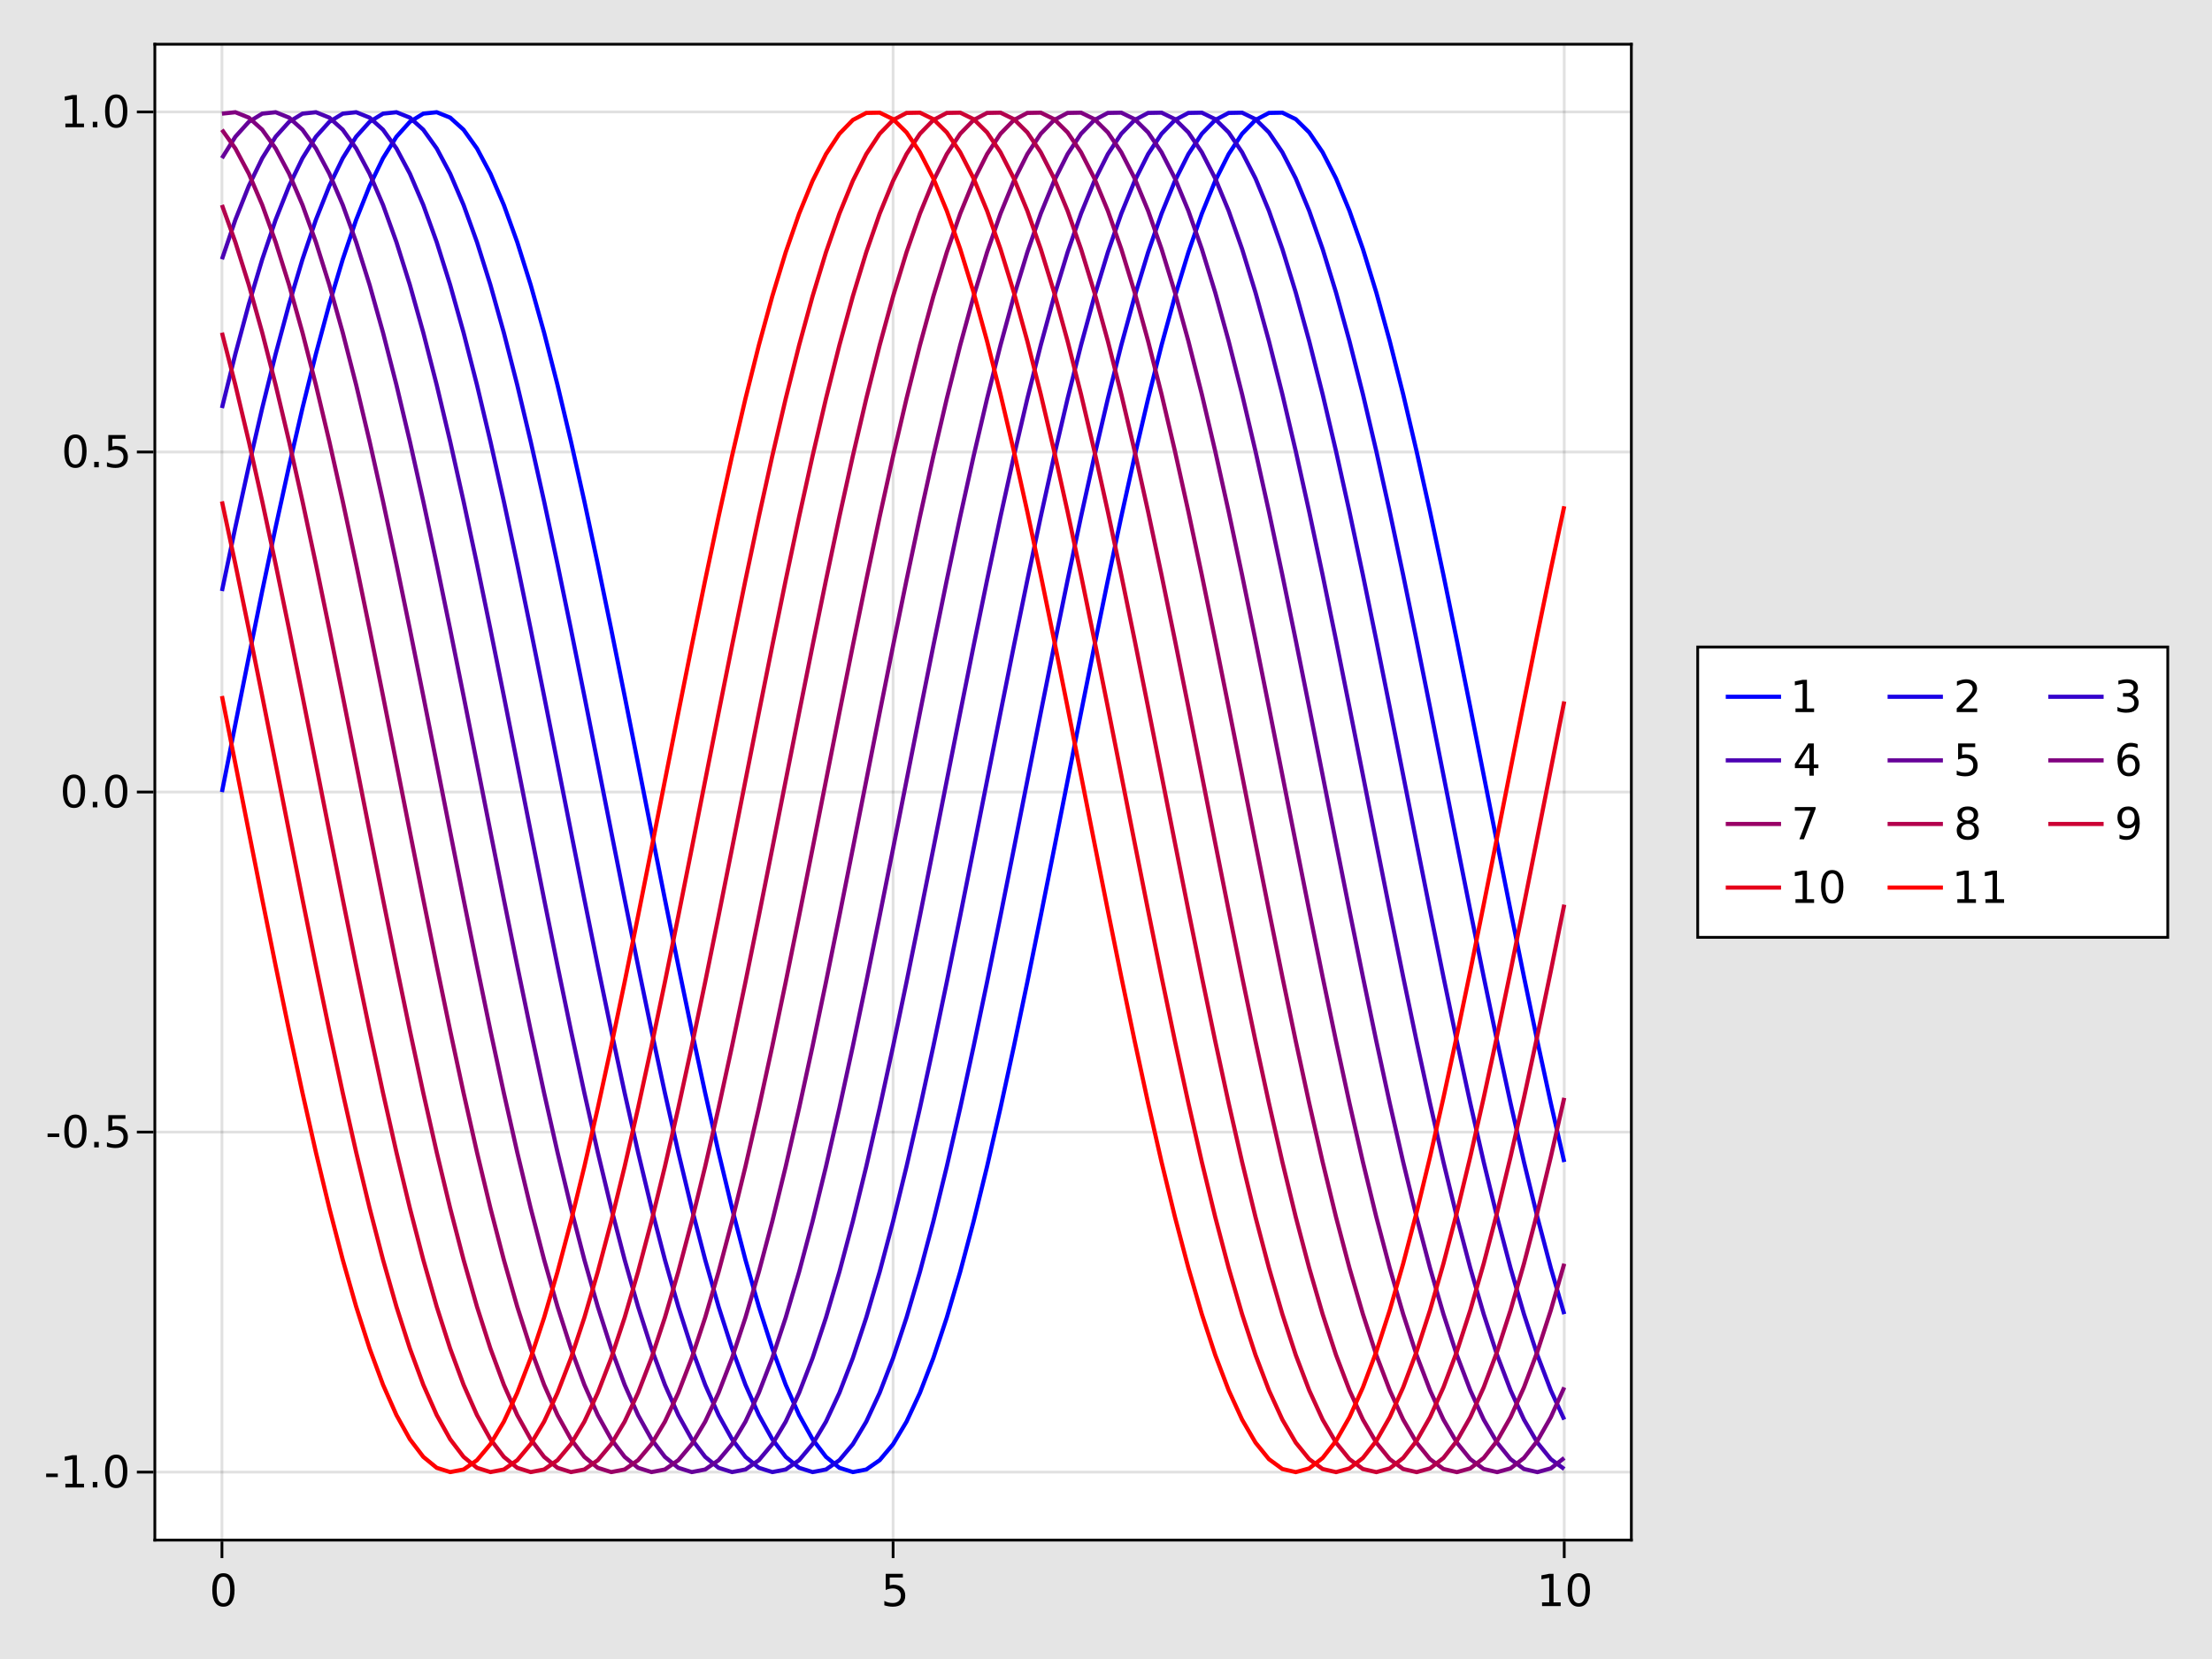 <?xml version="1.0" encoding="UTF-8"?>
<svg xmlns="http://www.w3.org/2000/svg" xmlns:xlink="http://www.w3.org/1999/xlink" width="600pt" height="450pt" viewBox="0 0 600 450" version="1.1">
<defs>
<g>
<symbol overflow="visible" id="glyph0-0-Tv+LG9d5">
<path style="stroke:none;" d="M 0.594 2.125 L 0.594 -8.469 L 6.594 -8.469 L 6.594 2.125 Z M 1.266 1.453 L 5.938 1.453 L 5.938 -7.781 L 1.266 -7.781 Z M 1.266 1.453 "/>
</symbol>
<symbol overflow="visible" id="glyph0-1-Tv+LG9d5">
<path style="stroke:none;" d="M 3.812 -7.969 C 3.207 -7.969 2.75 -7.664 2.438 -7.062 C 2.133 -6.469 1.984 -5.566 1.984 -4.359 C 1.984 -3.16 2.133 -2.258 2.438 -1.656 C 2.75 -1.062 3.207 -0.766 3.812 -0.766 C 4.426 -0.766 4.883 -1.062 5.188 -1.656 C 5.5 -2.258 5.656 -3.16 5.656 -4.359 C 5.656 -5.566 5.5 -6.469 5.188 -7.062 C 4.883 -7.664 4.426 -7.969 3.812 -7.969 Z M 3.812 -8.906 C 4.789 -8.906 5.539 -8.516 6.062 -7.734 C 6.582 -6.961 6.844 -5.836 6.844 -4.359 C 6.844 -2.891 6.582 -1.766 6.062 -0.984 C 5.539 -0.211 4.789 0.172 3.812 0.172 C 2.832 0.172 2.082 -0.211 1.562 -0.984 C 1.051 -1.766 0.797 -2.891 0.797 -4.359 C 0.797 -5.836 1.051 -6.961 1.562 -7.734 C 2.082 -8.516 2.832 -8.906 3.812 -8.906 Z M 3.812 -8.906 "/>
</symbol>
<symbol overflow="visible" id="glyph0-2-Tv+LG9d5">
<path style="stroke:none;" d="M 1.484 -1 L 3.422 -1 L 3.422 -7.672 L 1.312 -7.25 L 1.312 -8.328 L 3.406 -8.75 L 4.594 -8.75 L 4.594 -1 L 6.531 -1 L 6.531 0 L 1.484 0 Z M 1.484 -1 "/>
</symbol>
<symbol overflow="visible" id="glyph0-3-Tv+LG9d5">
<path style="stroke:none;" d="M 1.281 -1.484 L 2.516 -1.484 L 2.516 0 L 1.281 0 Z M 1.281 -1.484 "/>
</symbol>
<symbol overflow="visible" id="glyph1-0-Tv+LG9d5">
<path style="stroke:none;" d="M 0.594 2.125 L 0.594 -8.469 L 6.594 -8.469 L 6.594 2.125 Z M 1.266 1.453 L 5.938 1.453 L 5.938 -7.781 L 1.266 -7.781 Z M 1.266 1.453 "/>
</symbol>
<symbol overflow="visible" id="glyph1-1-Tv+LG9d5">
<path style="stroke:none;" d="M 1.297 -8.75 L 5.938 -8.75 L 5.938 -7.75 L 2.375 -7.75 L 2.375 -5.609 C 2.551 -5.672 2.723 -5.711 2.891 -5.734 C 3.066 -5.766 3.238 -5.781 3.406 -5.781 C 4.383 -5.781 5.16 -5.508 5.734 -4.969 C 6.305 -4.438 6.594 -3.719 6.594 -2.812 C 6.594 -1.863 6.297 -1.129 5.703 -0.609 C 5.117 -0.086 4.297 0.172 3.234 0.172 C 2.859 0.172 2.477 0.141 2.094 0.078 C 1.719 0.016 1.328 -0.078 0.922 -0.203 L 0.922 -1.391 C 1.273 -1.203 1.641 -1.062 2.016 -0.969 C 2.391 -0.875 2.785 -0.828 3.203 -0.828 C 3.879 -0.828 4.414 -1.004 4.812 -1.359 C 5.207 -1.711 5.406 -2.195 5.406 -2.812 C 5.406 -3.414 5.207 -3.895 4.812 -4.25 C 4.414 -4.602 3.879 -4.781 3.203 -4.781 C 2.891 -4.781 2.57 -4.742 2.25 -4.672 C 1.938 -4.609 1.617 -4.504 1.297 -4.359 Z M 1.297 -8.75 "/>
</symbol>
<symbol overflow="visible" id="glyph2-0-Tv+LG9d5">
<path style="stroke:none;" d="M 0.594 2.125 L 0.594 -8.469 L 6.594 -8.469 L 6.594 2.125 Z M 1.266 1.453 L 5.938 1.453 L 5.938 -7.781 L 1.266 -7.781 Z M 1.266 1.453 "/>
</symbol>
<symbol overflow="visible" id="glyph2-1-Tv+LG9d5">
<path style="stroke:none;" d="M 1.484 -1 L 3.422 -1 L 3.422 -7.672 L 1.312 -7.25 L 1.312 -8.328 L 3.406 -8.75 L 4.594 -8.75 L 4.594 -1 L 6.531 -1 L 6.531 0 L 1.484 0 Z M 1.484 -1 "/>
</symbol>
<symbol overflow="visible" id="glyph2-2-Tv+LG9d5">
<path style="stroke:none;" d="M 3.812 -7.969 C 3.207 -7.969 2.75 -7.664 2.438 -7.062 C 2.133 -6.469 1.984 -5.566 1.984 -4.359 C 1.984 -3.16 2.133 -2.258 2.438 -1.656 C 2.75 -1.062 3.207 -0.766 3.812 -0.766 C 4.426 -0.766 4.883 -1.062 5.188 -1.656 C 5.5 -2.258 5.656 -3.16 5.656 -4.359 C 5.656 -5.566 5.5 -6.469 5.188 -7.062 C 4.883 -7.664 4.426 -7.969 3.812 -7.969 Z M 3.812 -8.906 C 4.789 -8.906 5.539 -8.516 6.062 -7.734 C 6.582 -6.961 6.844 -5.836 6.844 -4.359 C 6.844 -2.891 6.582 -1.766 6.062 -0.984 C 5.539 -0.211 4.789 0.172 3.812 0.172 C 2.832 0.172 2.082 -0.211 1.562 -0.984 C 1.051 -1.766 0.797 -2.891 0.797 -4.359 C 0.797 -5.836 1.051 -6.961 1.562 -7.734 C 2.082 -8.516 2.832 -8.906 3.812 -8.906 Z M 3.812 -8.906 "/>
</symbol>
<symbol overflow="visible" id="glyph2-3-Tv+LG9d5">
<path style="stroke:none;" d="M 4.531 -7.719 L 1.547 -3.047 L 4.531 -3.047 Z M 4.219 -8.75 L 5.719 -8.75 L 5.719 -3.047 L 6.969 -3.047 L 6.969 -2.062 L 5.719 -2.062 L 5.719 0 L 4.531 0 L 4.531 -2.062 L 0.594 -2.062 L 0.594 -3.203 Z M 4.219 -8.75 "/>
</symbol>
<symbol overflow="visible" id="glyph2-4-Tv+LG9d5">
<path style="stroke:none;" d="M 1.297 -8.75 L 5.938 -8.75 L 5.938 -7.75 L 2.375 -7.75 L 2.375 -5.609 C 2.551 -5.672 2.723 -5.711 2.891 -5.734 C 3.066 -5.766 3.238 -5.781 3.406 -5.781 C 4.383 -5.781 5.16 -5.508 5.734 -4.969 C 6.305 -4.438 6.594 -3.719 6.594 -2.812 C 6.594 -1.863 6.297 -1.129 5.703 -0.609 C 5.117 -0.086 4.297 0.172 3.234 0.172 C 2.859 0.172 2.477 0.141 2.094 0.078 C 1.719 0.016 1.328 -0.078 0.922 -0.203 L 0.922 -1.391 C 1.273 -1.203 1.641 -1.062 2.016 -0.969 C 2.391 -0.875 2.785 -0.828 3.203 -0.828 C 3.879 -0.828 4.414 -1.004 4.812 -1.359 C 5.207 -1.711 5.406 -2.195 5.406 -2.812 C 5.406 -3.414 5.207 -3.895 4.812 -4.25 C 4.414 -4.602 3.879 -4.781 3.203 -4.781 C 2.891 -4.781 2.57 -4.742 2.25 -4.672 C 1.938 -4.609 1.617 -4.504 1.297 -4.359 Z M 1.297 -8.75 "/>
</symbol>
<symbol overflow="visible" id="glyph2-5-Tv+LG9d5">
<path style="stroke:none;" d="M 3.969 -4.844 C 3.438 -4.844 3.016 -4.66 2.703 -4.297 C 2.391 -3.93 2.234 -3.438 2.234 -2.812 C 2.234 -2.176 2.391 -1.676 2.703 -1.312 C 3.016 -0.945 3.438 -0.766 3.969 -0.766 C 4.5 -0.766 4.914 -0.945 5.219 -1.312 C 5.531 -1.676 5.688 -2.176 5.688 -2.812 C 5.688 -3.438 5.531 -3.93 5.219 -4.297 C 4.914 -4.66 4.5 -4.844 3.969 -4.844 Z M 6.312 -8.562 L 6.312 -7.484 C 6.008 -7.617 5.707 -7.723 5.406 -7.797 C 5.102 -7.867 4.805 -7.906 4.516 -7.906 C 3.734 -7.906 3.133 -7.641 2.719 -7.109 C 2.312 -6.586 2.078 -5.797 2.016 -4.734 C 2.242 -5.066 2.531 -5.32 2.875 -5.5 C 3.227 -5.688 3.613 -5.781 4.031 -5.781 C 4.906 -5.781 5.598 -5.516 6.109 -4.984 C 6.617 -4.453 6.875 -3.727 6.875 -2.812 C 6.875 -1.906 6.609 -1.18 6.078 -0.641 C 5.547 -0.098 4.844 0.172 3.969 0.172 C 2.945 0.172 2.172 -0.211 1.641 -0.984 C 1.109 -1.766 0.844 -2.891 0.844 -4.359 C 0.844 -5.742 1.172 -6.848 1.828 -7.672 C 2.484 -8.492 3.363 -8.906 4.469 -8.906 C 4.758 -8.906 5.055 -8.875 5.359 -8.812 C 5.66 -8.758 5.977 -8.676 6.312 -8.562 Z M 6.312 -8.562 "/>
</symbol>
<symbol overflow="visible" id="glyph2-6-Tv+LG9d5">
<path style="stroke:none;" d="M 3.812 -4.156 C 3.25 -4.156 2.805 -4.004 2.484 -3.703 C 2.16 -3.398 2 -2.988 2 -2.469 C 2 -1.938 2.16 -1.52 2.484 -1.219 C 2.805 -0.914 3.25 -0.766 3.812 -0.766 C 4.375 -0.766 4.816 -0.914 5.141 -1.219 C 5.461 -1.52 5.625 -1.938 5.625 -2.469 C 5.625 -2.988 5.461 -3.398 5.141 -3.703 C 4.828 -4.004 4.383 -4.156 3.812 -4.156 Z M 2.625 -4.656 C 2.125 -4.781 1.727 -5.016 1.438 -5.359 C 1.156 -5.711 1.016 -6.141 1.016 -6.641 C 1.016 -7.336 1.266 -7.891 1.766 -8.297 C 2.266 -8.703 2.945 -8.906 3.812 -8.906 C 4.688 -8.906 5.367 -8.703 5.859 -8.297 C 6.359 -7.891 6.609 -7.336 6.609 -6.641 C 6.609 -6.141 6.469 -5.711 6.188 -5.359 C 5.906 -5.016 5.508 -4.781 5 -4.656 C 5.57 -4.52 6.016 -4.258 6.328 -3.875 C 6.648 -3.488 6.812 -3.02 6.812 -2.469 C 6.812 -1.613 6.551 -0.957 6.031 -0.5 C 5.52 -0.051 4.781 0.172 3.812 0.172 C 2.852 0.172 2.113 -0.051 1.594 -0.5 C 1.07 -0.957 0.812 -1.613 0.812 -2.469 C 0.812 -3.02 0.973 -3.488 1.297 -3.875 C 1.617 -4.258 2.062 -4.52 2.625 -4.656 Z M 2.203 -6.531 C 2.203 -6.07 2.344 -5.719 2.625 -5.469 C 2.906 -5.219 3.301 -5.094 3.812 -5.094 C 4.32 -5.094 4.719 -5.219 5 -5.469 C 5.289 -5.719 5.438 -6.07 5.438 -6.531 C 5.438 -6.977 5.289 -7.328 5 -7.578 C 4.719 -7.836 4.32 -7.969 3.812 -7.969 C 3.301 -7.969 2.906 -7.836 2.625 -7.578 C 2.344 -7.328 2.203 -6.977 2.203 -6.531 Z M 2.203 -6.531 "/>
</symbol>
<symbol overflow="visible" id="glyph2-7-Tv+LG9d5">
<path style="stroke:none;" d="M 1.312 -0.188 L 1.312 -1.266 C 1.613 -1.117 1.914 -1.008 2.219 -0.938 C 2.52 -0.863 2.82 -0.828 3.125 -0.828 C 3.906 -0.828 4.5 -1.086 4.906 -1.609 C 5.32 -2.141 5.555 -2.941 5.609 -4.016 C 5.391 -3.672 5.102 -3.41 4.75 -3.234 C 4.406 -3.055 4.02 -2.969 3.594 -2.969 C 2.719 -2.969 2.023 -3.227 1.516 -3.75 C 1.004 -4.281 0.75 -5.008 0.75 -5.938 C 0.75 -6.832 1.016 -7.551 1.547 -8.094 C 2.078 -8.633 2.785 -8.906 3.672 -8.906 C 4.68 -8.906 5.453 -8.516 5.984 -7.734 C 6.523 -6.961 6.797 -5.836 6.797 -4.359 C 6.797 -2.984 6.469 -1.883 5.812 -1.062 C 5.156 -0.238 4.273 0.172 3.172 0.172 C 2.867 0.172 2.566 0.141 2.266 0.078 C 1.961 0.023 1.645 -0.062 1.312 -0.188 Z M 3.672 -3.891 C 4.203 -3.891 4.625 -4.07 4.938 -4.438 C 5.25 -4.801 5.406 -5.301 5.406 -5.938 C 5.406 -6.562 5.25 -7.055 4.938 -7.422 C 4.625 -7.785 4.203 -7.969 3.672 -7.969 C 3.141 -7.969 2.719 -7.785 2.406 -7.422 C 2.102 -7.055 1.953 -6.562 1.953 -5.938 C 1.953 -5.301 2.102 -4.801 2.406 -4.438 C 2.719 -4.07 3.141 -3.891 3.672 -3.891 Z M 3.672 -3.891 "/>
</symbol>
<symbol overflow="visible" id="glyph3-0-Tv+LG9d5">
<path style="stroke:none;" d="M 0.594 2.125 L 0.594 -8.469 L 6.594 -8.469 L 6.594 2.125 Z M 1.266 1.453 L 5.938 1.453 L 5.938 -7.781 L 1.266 -7.781 Z M 1.266 1.453 "/>
</symbol>
<symbol overflow="visible" id="glyph3-1-Tv+LG9d5">
<path style="stroke:none;" d="M 0.594 -3.766 L 3.75 -3.766 L 3.75 -2.812 L 0.594 -2.812 Z M 0.594 -3.766 "/>
</symbol>
<symbol overflow="visible" id="glyph4-0-Tv+LG9d5">
<path style="stroke:none;" d="M 0.594 2.125 L 0.594 -8.469 L 6.594 -8.469 L 6.594 2.125 Z M 1.266 1.453 L 5.938 1.453 L 5.938 -7.781 L 1.266 -7.781 Z M 1.266 1.453 "/>
</symbol>
<symbol overflow="visible" id="glyph4-1-Tv+LG9d5">
<path style="stroke:none;" d="M 0.594 -3.766 L 3.75 -3.766 L 3.75 -2.812 L 0.594 -2.812 Z M 0.594 -3.766 "/>
</symbol>
<symbol overflow="visible" id="glyph4-2-Tv+LG9d5">
<path style="stroke:none;" d="M 1.297 -8.75 L 5.938 -8.75 L 5.938 -7.75 L 2.375 -7.75 L 2.375 -5.609 C 2.551 -5.672 2.723 -5.711 2.891 -5.734 C 3.066 -5.766 3.238 -5.781 3.406 -5.781 C 4.383 -5.781 5.16 -5.508 5.734 -4.969 C 6.305 -4.438 6.594 -3.719 6.594 -2.812 C 6.594 -1.863 6.297 -1.129 5.703 -0.609 C 5.117 -0.086 4.297 0.172 3.234 0.172 C 2.859 0.172 2.477 0.141 2.094 0.078 C 1.719 0.016 1.328 -0.078 0.922 -0.203 L 0.922 -1.391 C 1.273 -1.203 1.641 -1.062 2.016 -0.969 C 2.391 -0.875 2.785 -0.828 3.203 -0.828 C 3.879 -0.828 4.414 -1.004 4.812 -1.359 C 5.207 -1.711 5.406 -2.195 5.406 -2.812 C 5.406 -3.414 5.207 -3.895 4.812 -4.25 C 4.414 -4.602 3.879 -4.781 3.203 -4.781 C 2.891 -4.781 2.57 -4.742 2.25 -4.672 C 1.938 -4.609 1.617 -4.504 1.297 -4.359 Z M 1.297 -8.75 "/>
</symbol>
<symbol overflow="visible" id="glyph5-0-Tv+LG9d5">
<path style="stroke:none;" d="M 0.594 2.125 L 0.594 -8.469 L 6.594 -8.469 L 6.594 2.125 Z M 1.266 1.453 L 5.938 1.453 L 5.938 -7.781 L 1.266 -7.781 Z M 1.266 1.453 "/>
</symbol>
<symbol overflow="visible" id="glyph5-1-Tv+LG9d5">
<path style="stroke:none;" d="M 3.812 -7.969 C 3.207 -7.969 2.75 -7.664 2.438 -7.062 C 2.133 -6.469 1.984 -5.566 1.984 -4.359 C 1.984 -3.16 2.133 -2.258 2.438 -1.656 C 2.75 -1.062 3.207 -0.766 3.812 -0.766 C 4.426 -0.766 4.883 -1.062 5.188 -1.656 C 5.5 -2.258 5.656 -3.16 5.656 -4.359 C 5.656 -5.566 5.5 -6.469 5.188 -7.062 C 4.883 -7.664 4.426 -7.969 3.812 -7.969 Z M 3.812 -8.906 C 4.789 -8.906 5.539 -8.516 6.062 -7.734 C 6.582 -6.961 6.844 -5.836 6.844 -4.359 C 6.844 -2.891 6.582 -1.766 6.062 -0.984 C 5.539 -0.211 4.789 0.172 3.812 0.172 C 2.832 0.172 2.082 -0.211 1.562 -0.984 C 1.051 -1.766 0.797 -2.891 0.797 -4.359 C 0.797 -5.836 1.051 -6.961 1.562 -7.734 C 2.082 -8.516 2.832 -8.906 3.812 -8.906 Z M 3.812 -8.906 "/>
</symbol>
<symbol overflow="visible" id="glyph5-2-Tv+LG9d5">
<path style="stroke:none;" d="M 1.281 -1.484 L 2.516 -1.484 L 2.516 0 L 1.281 0 Z M 1.281 -1.484 "/>
</symbol>
<symbol overflow="visible" id="glyph6-0-Tv+LG9d5">
<path style="stroke:none;" d="M 0.594 2.125 L 0.594 -8.469 L 6.594 -8.469 L 6.594 2.125 Z M 1.266 1.453 L 5.938 1.453 L 5.938 -7.781 L 1.266 -7.781 Z M 1.266 1.453 "/>
</symbol>
<symbol overflow="visible" id="glyph6-1-Tv+LG9d5">
<path style="stroke:none;" d="M 1.281 -1.484 L 2.516 -1.484 L 2.516 0 L 1.281 0 Z M 1.281 -1.484 "/>
</symbol>
<symbol overflow="visible" id="glyph7-0-Tv+LG9d5">
<path style="stroke:none;" d="M 0.594 2.125 L 0.594 -8.469 L 6.594 -8.469 L 6.594 2.125 Z M 1.266 1.453 L 5.938 1.453 L 5.938 -7.781 L 1.266 -7.781 Z M 1.266 1.453 "/>
</symbol>
<symbol overflow="visible" id="glyph7-1-Tv+LG9d5">
<path style="stroke:none;" d="M 3.812 -7.969 C 3.207 -7.969 2.75 -7.664 2.438 -7.062 C 2.133 -6.469 1.984 -5.566 1.984 -4.359 C 1.984 -3.16 2.133 -2.258 2.438 -1.656 C 2.75 -1.062 3.207 -0.766 3.812 -0.766 C 4.426 -0.766 4.883 -1.062 5.188 -1.656 C 5.5 -2.258 5.656 -3.16 5.656 -4.359 C 5.656 -5.566 5.5 -6.469 5.188 -7.062 C 4.883 -7.664 4.426 -7.969 3.812 -7.969 Z M 3.812 -8.906 C 4.789 -8.906 5.539 -8.516 6.062 -7.734 C 6.582 -6.961 6.844 -5.836 6.844 -4.359 C 6.844 -2.891 6.582 -1.766 6.062 -0.984 C 5.539 -0.211 4.789 0.172 3.812 0.172 C 2.832 0.172 2.082 -0.211 1.562 -0.984 C 1.051 -1.766 0.797 -2.891 0.797 -4.359 C 0.797 -5.836 1.051 -6.961 1.562 -7.734 C 2.082 -8.516 2.832 -8.906 3.812 -8.906 Z M 3.812 -8.906 "/>
</symbol>
<symbol overflow="visible" id="glyph7-2-Tv+LG9d5">
<path style="stroke:none;" d="M 1.484 -1 L 3.422 -1 L 3.422 -7.672 L 1.312 -7.25 L 1.312 -8.328 L 3.406 -8.75 L 4.594 -8.75 L 4.594 -1 L 6.531 -1 L 6.531 0 L 1.484 0 Z M 1.484 -1 "/>
</symbol>
<symbol overflow="visible" id="glyph7-3-Tv+LG9d5">
<path style="stroke:none;" d="M 1.281 -1.484 L 2.516 -1.484 L 2.516 0 L 1.281 0 Z M 1.281 -1.484 "/>
</symbol>
<symbol overflow="visible" id="glyph8-0-Tv+LG9d5">
<path style="stroke:none;" d="M 0.594 2.125 L 0.594 -8.469 L 6.594 -8.469 L 6.594 2.125 Z M 1.266 1.453 L 5.938 1.453 L 5.938 -7.781 L 1.266 -7.781 Z M 1.266 1.453 "/>
</symbol>
<symbol overflow="visible" id="glyph8-1-Tv+LG9d5">
<path style="stroke:none;" d="M 1.281 -1.484 L 2.516 -1.484 L 2.516 0 L 1.281 0 Z M 1.281 -1.484 "/>
</symbol>
<symbol overflow="visible" id="glyph9-0-Tv+LG9d5">
<path style="stroke:none;" d="M 0.594 2.125 L 0.594 -8.469 L 6.594 -8.469 L 6.594 2.125 Z M 1.266 1.453 L 5.938 1.453 L 5.938 -7.781 L 1.266 -7.781 Z M 1.266 1.453 "/>
</symbol>
<symbol overflow="visible" id="glyph9-1-Tv+LG9d5">
<path style="stroke:none;" d="M 1.297 -8.75 L 5.938 -8.75 L 5.938 -7.75 L 2.375 -7.75 L 2.375 -5.609 C 2.551 -5.672 2.723 -5.711 2.891 -5.734 C 3.066 -5.766 3.238 -5.781 3.406 -5.781 C 4.383 -5.781 5.16 -5.508 5.734 -4.969 C 6.305 -4.438 6.594 -3.719 6.594 -2.812 C 6.594 -1.863 6.297 -1.129 5.703 -0.609 C 5.117 -0.086 4.297 0.172 3.234 0.172 C 2.859 0.172 2.477 0.141 2.094 0.078 C 1.719 0.016 1.328 -0.078 0.922 -0.203 L 0.922 -1.391 C 1.273 -1.203 1.641 -1.062 2.016 -0.969 C 2.391 -0.875 2.785 -0.828 3.203 -0.828 C 3.879 -0.828 4.414 -1.004 4.812 -1.359 C 5.207 -1.711 5.406 -2.195 5.406 -2.812 C 5.406 -3.414 5.207 -3.895 4.812 -4.25 C 4.414 -4.602 3.879 -4.781 3.203 -4.781 C 2.891 -4.781 2.57 -4.742 2.25 -4.672 C 1.938 -4.609 1.617 -4.504 1.297 -4.359 Z M 1.297 -8.75 "/>
</symbol>
<symbol overflow="visible" id="glyph10-0-Tv+LG9d5">
<path style="stroke:none;" d="M 0.594 2.125 L 0.594 -8.469 L 6.594 -8.469 L 6.594 2.125 Z M 1.266 1.453 L 5.938 1.453 L 5.938 -7.781 L 1.266 -7.781 Z M 1.266 1.453 "/>
</symbol>
<symbol overflow="visible" id="glyph10-1-Tv+LG9d5">
<path style="stroke:none;" d="M 1.484 -1 L 3.422 -1 L 3.422 -7.672 L 1.312 -7.25 L 1.312 -8.328 L 3.406 -8.75 L 4.594 -8.75 L 4.594 -1 L 6.531 -1 L 6.531 0 L 1.484 0 Z M 1.484 -1 "/>
</symbol>
<symbol overflow="visible" id="glyph10-2-Tv+LG9d5">
<path style="stroke:none;" d="M 4.875 -4.719 C 5.438 -4.594 5.875 -4.336 6.188 -3.953 C 6.508 -3.578 6.672 -3.109 6.672 -2.547 C 6.672 -1.68 6.375 -1.008 5.781 -0.531 C 5.188 -0.062 4.344 0.172 3.25 0.172 C 2.883 0.172 2.504 0.133 2.109 0.062 C 1.723 -0.008 1.328 -0.117 0.922 -0.266 L 0.922 -1.406 C 1.242 -1.219 1.598 -1.07 1.984 -0.969 C 2.379 -0.875 2.789 -0.828 3.219 -0.828 C 3.957 -0.828 4.52 -0.973 4.906 -1.266 C 5.301 -1.555 5.5 -1.984 5.5 -2.547 C 5.5 -3.055 5.316 -3.457 4.953 -3.75 C 4.586 -4.039 4.086 -4.188 3.453 -4.188 L 2.422 -4.188 L 2.422 -5.156 L 3.5 -5.156 C 4.07 -5.156 4.516 -5.27 4.828 -5.5 C 5.141 -5.738 5.297 -6.078 5.297 -6.516 C 5.297 -6.961 5.133 -7.305 4.812 -7.547 C 4.5 -7.785 4.047 -7.906 3.453 -7.906 C 3.117 -7.906 2.766 -7.867 2.391 -7.797 C 2.023 -7.734 1.617 -7.629 1.172 -7.484 L 1.172 -8.531 C 1.629 -8.656 2.051 -8.75 2.438 -8.812 C 2.832 -8.875 3.203 -8.906 3.547 -8.906 C 4.453 -8.906 5.164 -8.703 5.688 -8.297 C 6.207 -7.891 6.469 -7.336 6.469 -6.641 C 6.469 -6.148 6.328 -5.738 6.047 -5.406 C 5.773 -5.07 5.383 -4.844 4.875 -4.719 Z M 4.875 -4.719 "/>
</symbol>
<symbol overflow="visible" id="glyph11-0-Tv+LG9d5">
<path style="stroke:none;" d="M 0.594 2.125 L 0.594 -8.469 L 6.594 -8.469 L 6.594 2.125 Z M 1.266 1.453 L 5.938 1.453 L 5.938 -7.781 L 1.266 -7.781 Z M 1.266 1.453 "/>
</symbol>
<symbol overflow="visible" id="glyph11-1-Tv+LG9d5">
<path style="stroke:none;" d="M 2.297 -1 L 6.438 -1 L 6.438 0 L 0.875 0 L 0.875 -1 C 1.32 -1.457 1.93 -2.078 2.703 -2.859 C 3.484 -3.648 3.973 -4.16 4.172 -4.391 C 4.555 -4.805 4.82 -5.16 4.969 -5.453 C 5.125 -5.754 5.203 -6.047 5.203 -6.328 C 5.203 -6.797 5.035 -7.176 4.703 -7.469 C 4.379 -7.758 3.957 -7.906 3.438 -7.906 C 3.062 -7.906 2.664 -7.844 2.25 -7.719 C 1.844 -7.594 1.406 -7.395 0.938 -7.125 L 0.938 -8.328 C 1.414 -8.516 1.859 -8.656 2.266 -8.75 C 2.68 -8.852 3.062 -8.906 3.406 -8.906 C 4.312 -8.906 5.035 -8.676 5.578 -8.219 C 6.117 -7.77 6.391 -7.164 6.391 -6.406 C 6.391 -6.051 6.32 -5.711 6.188 -5.391 C 6.051 -5.066 5.805 -4.688 5.453 -4.25 C 5.348 -4.133 5.035 -3.805 4.516 -3.266 C 3.992 -2.723 3.254 -1.969 2.297 -1 Z M 2.297 -1 "/>
</symbol>
<symbol overflow="visible" id="glyph12-0-Tv+LG9d5">
<path style="stroke:none;" d="M 0.594 2.125 L 0.594 -8.469 L 6.594 -8.469 L 6.594 2.125 Z M 1.266 1.453 L 5.938 1.453 L 5.938 -7.781 L 1.266 -7.781 Z M 1.266 1.453 "/>
</symbol>
<symbol overflow="visible" id="glyph12-1-Tv+LG9d5">
<path style="stroke:none;" d="M 0.984 -8.75 L 6.609 -8.75 L 6.609 -8.25 L 3.438 0 L 2.203 0 L 5.188 -7.75 L 0.984 -7.75 Z M 0.984 -8.75 "/>
</symbol>
<symbol overflow="visible" id="glyph13-0-Tv+LG9d5">
<path style="stroke:none;" d="M 0.594 2.125 L 0.594 -8.469 L 6.594 -8.469 L 6.594 2.125 Z M 1.266 1.453 L 5.938 1.453 L 5.938 -7.781 L 1.266 -7.781 Z M 1.266 1.453 "/>
</symbol>
<symbol overflow="visible" id="glyph13-1-Tv+LG9d5">
<path style="stroke:none;" d="M 1.484 -1 L 3.422 -1 L 3.422 -7.672 L 1.312 -7.25 L 1.312 -8.328 L 3.406 -8.75 L 4.594 -8.75 L 4.594 -1 L 6.531 -1 L 6.531 0 L 1.484 0 Z M 1.484 -1 "/>
</symbol>
</g>
</defs>
<g id="surface1-Tv+LG9d5">
<rect x="0" y="0" width="600" height="450" style="fill:rgb(89.804%,89.804%,89.804%);fill-opacity:1;stroke:none;"/>
<path style=" stroke:none;fill-rule:nonzero;fill:rgb(100%,100%,100%);fill-opacity:1;" d="M 42 417.75 L 442.5 417.75 L 442.5 12 L 42 12 Z M 42 417.75 "/>
<path style="fill:none;stroke-width:1;stroke-linecap:butt;stroke-linejoin:miter;stroke:rgb(0%,0%,0%);stroke-opacity:0.12;stroke-miterlimit:10;" d="M 80.271 557 L 80.271 16 " transform="matrix(0.75,0,0,0.75,0,0)"/>
<path style="fill:none;stroke-width:1;stroke-linecap:butt;stroke-linejoin:miter;stroke:rgb(0%,0%,0%);stroke-opacity:0.12;stroke-miterlimit:10;" d="M 323 557 L 323 16 " transform="matrix(0.75,0,0,0.75,0,0)"/>
<path style="fill:none;stroke-width:1;stroke-linecap:butt;stroke-linejoin:miter;stroke:rgb(0%,0%,0%);stroke-opacity:0.12;stroke-miterlimit:10;" d="M 565.729 557 L 565.729 16 " transform="matrix(0.75,0,0,0.75,0,0)"/>
<path style="fill:none;stroke-width:1;stroke-linecap:butt;stroke-linejoin:miter;stroke:rgb(0%,0%,0%);stroke-opacity:0.12;stroke-miterlimit:10;" d="M 56 532.411 L 590 532.411 " transform="matrix(0.75,0,0,0.75,0,0)"/>
<path style="fill:none;stroke-width:1;stroke-linecap:butt;stroke-linejoin:miter;stroke:rgb(0%,0%,0%);stroke-opacity:0.12;stroke-miterlimit:10;" d="M 56 409.432 L 590 409.432 " transform="matrix(0.75,0,0,0.75,0,0)"/>
<path style="fill:none;stroke-width:1;stroke-linecap:butt;stroke-linejoin:miter;stroke:rgb(0%,0%,0%);stroke-opacity:0.12;stroke-miterlimit:10;" d="M 56 286.448 L 590 286.448 " transform="matrix(0.75,0,0,0.75,0,0)"/>
<path style="fill:none;stroke-width:1;stroke-linecap:butt;stroke-linejoin:miter;stroke:rgb(0%,0%,0%);stroke-opacity:0.12;stroke-miterlimit:10;" d="M 56 163.469 L 590 163.469 " transform="matrix(0.75,0,0,0.75,0,0)"/>
<path style="fill:none;stroke-width:1;stroke-linecap:butt;stroke-linejoin:miter;stroke:rgb(0%,0%,0%);stroke-opacity:0.12;stroke-miterlimit:10;" d="M 56 40.484 L 590 40.484 " transform="matrix(0.75,0,0,0.75,0,0)"/>
<g style="fill:rgb(0%,0%,0%);fill-opacity:1;">
  <use xlink:href="#glyph0-1-Tv+LG9d5" x="56.785" y="435.641"/>
</g>
<g style="fill:rgb(0%,0%,0%);fill-opacity:1;">
  <use xlink:href="#glyph1-1-Tv+LG9d5" x="238.957" y="435.641"/>
</g>
<g style="fill:rgb(0%,0%,0%);fill-opacity:1;">
  <use xlink:href="#glyph2-1-Tv+LG9d5" x="416.797" y="435.641"/>
</g>
<g style="fill:rgb(0%,0%,0%);fill-opacity:1;">
  <use xlink:href="#glyph2-2-Tv+LG9d5" x="424.43" y="435.641"/>
</g>
<g style="fill:rgb(0%,0%,0%);fill-opacity:1;">
  <use xlink:href="#glyph3-1-Tv+LG9d5" x="11.926" y="403.465"/>
</g>
<g style="fill:rgb(0%,0%,0%);fill-opacity:1;">
  <use xlink:href="#glyph0-2-Tv+LG9d5" x="16.254" y="403.465"/>
</g>
<g style="fill:rgb(0%,0%,0%);fill-opacity:1;">
  <use xlink:href="#glyph0-3-Tv+LG9d5" x="23.887" y="403.465"/>
</g>
<g style="fill:rgb(0%,0%,0%);fill-opacity:1;">
  <use xlink:href="#glyph0-1-Tv+LG9d5" x="27.703" y="403.465"/>
</g>
<g style="fill:rgb(0%,0%,0%);fill-opacity:1;">
  <use xlink:href="#glyph4-1-Tv+LG9d5" x="12.312" y="311.227"/>
</g>
<g style="fill:rgb(0%,0%,0%);fill-opacity:1;">
  <use xlink:href="#glyph5-1-Tv+LG9d5" x="16.641" y="311.227"/>
</g>
<g style="fill:rgb(0%,0%,0%);fill-opacity:1;">
  <use xlink:href="#glyph6-1-Tv+LG9d5" x="24.273" y="311.227"/>
</g>
<g style="fill:rgb(0%,0%,0%);fill-opacity:1;">
  <use xlink:href="#glyph4-2-Tv+LG9d5" x="28.09" y="311.227"/>
</g>
<g style="fill:rgb(0%,0%,0%);fill-opacity:1;">
  <use xlink:href="#glyph5-1-Tv+LG9d5" x="16.254" y="218.992"/>
</g>
<g style="fill:rgb(0%,0%,0%);fill-opacity:1;">
  <use xlink:href="#glyph5-2-Tv+LG9d5" x="23.887" y="218.992"/>
</g>
<g style="fill:rgb(0%,0%,0%);fill-opacity:1;">
  <use xlink:href="#glyph5-1-Tv+LG9d5" x="27.703" y="218.992"/>
</g>
<g style="fill:rgb(0%,0%,0%);fill-opacity:1;">
  <use xlink:href="#glyph7-1-Tv+LG9d5" x="16.641" y="126.754"/>
</g>
<g style="fill:rgb(0%,0%,0%);fill-opacity:1;">
  <use xlink:href="#glyph8-1-Tv+LG9d5" x="24.273" y="126.754"/>
</g>
<g style="fill:rgb(0%,0%,0%);fill-opacity:1;">
  <use xlink:href="#glyph9-1-Tv+LG9d5" x="28.09" y="126.754"/>
</g>
<g style="fill:rgb(0%,0%,0%);fill-opacity:1;">
  <use xlink:href="#glyph7-2-Tv+LG9d5" x="16.254" y="34.52"/>
</g>
<g style="fill:rgb(0%,0%,0%);fill-opacity:1;">
  <use xlink:href="#glyph7-3-Tv+LG9d5" x="23.887" y="34.52"/>
</g>
<g style="fill:rgb(0%,0%,0%);fill-opacity:1;">
  <use xlink:href="#glyph7-1-Tv+LG9d5" x="27.703" y="34.52"/>
</g>
<path style="fill:none;stroke-width:1.5;stroke-linecap:butt;stroke-linejoin:miter;stroke:rgb(0%,0%,100%);stroke-opacity:1;stroke-miterlimit:10;" d="M 80.271 286.448 L 85.125 261.896 L 89.984 237.583 L 94.839 213.76 L 99.693 190.667 L 104.547 168.526 L 109.401 147.568 L 114.255 127.995 L 119.109 110.005 L 123.964 93.781 L 128.818 79.479 L 133.672 67.245 L 138.526 57.203 L 143.38 49.448 L 148.234 44.062 L 153.089 41.104 L 157.948 40.589 L 162.802 42.536 L 167.656 46.917 L 172.51 53.693 L 177.365 62.797 L 182.219 74.13 L 187.073 87.589 L 191.927 103.031 L 196.781 120.312 L 201.635 139.245 L 206.49 159.656 L 211.344 181.328 L 216.198 204.052 L 221.052 227.604 L 225.911 251.74 L 230.766 276.224 L 235.62 300.807 L 240.474 325.25 L 245.328 349.302 L 250.182 372.729 L 255.036 395.292 L 259.891 416.771 L 264.745 436.943 L 269.599 455.615 L 274.453 472.594 L 279.307 487.714 L 284.161 500.823 L 289.016 511.792 L 293.875 520.505 L 298.729 526.885 L 303.583 530.859 L 308.438 532.391 L 313.292 531.469 L 318.146 528.094 L 323 522.307 L 327.854 514.167 L 332.708 503.745 L 337.562 491.156 L 342.417 476.521 L 347.271 459.984 L 352.125 441.719 L 356.984 421.896 L 361.839 400.724 L 366.693 378.406 L 371.547 355.177 L 376.401 331.255 L 381.255 306.885 L 386.109 282.312 L 390.964 257.781 L 395.818 233.536 L 400.672 209.823 L 405.526 186.87 L 410.38 164.917 L 415.234 144.172 L 420.089 124.854 L 424.948 107.151 L 429.802 91.234 L 434.656 77.271 L 439.51 65.401 L 444.365 55.734 L 449.219 48.375 L 454.073 43.396 L 458.927 40.844 L 463.781 40.745 L 468.635 43.104 L 473.49 47.891 L 478.344 55.062 L 483.198 64.547 L 488.052 76.25 L 492.911 90.052 L 497.766 105.812 L 502.62 123.385 L 507.474 142.583 L 512.328 163.219 L 517.182 185.083 L 522.036 207.964 L 526.891 231.625 L 531.745 255.839 L 536.599 280.354 L 541.453 304.932 L 546.307 329.328 L 551.161 353.292 L 556.016 376.589 L 560.875 398.984 L 565.729 420.255 " transform="matrix(0.75,0,0,0.75,0,0)"/>
<path style="fill:none;stroke-width:1.5;stroke-linecap:butt;stroke-linejoin:miter;stroke:rgb(10%,0%,90%);stroke-opacity:1;stroke-miterlimit:10;" d="M 80.271 213.76 L 85.125 190.667 L 89.984 168.526 L 94.839 147.568 L 99.693 127.995 L 104.547 110.005 L 109.401 93.781 L 114.255 79.479 L 119.109 67.245 L 123.964 57.203 L 128.818 49.448 L 133.672 44.062 L 138.526 41.104 L 143.38 40.589 L 148.234 42.536 L 153.089 46.917 L 157.948 53.693 L 162.802 62.797 L 167.656 74.13 L 172.51 87.589 L 177.365 103.031 L 182.219 120.312 L 187.073 139.245 L 191.927 159.656 L 196.781 181.328 L 201.635 204.052 L 206.49 227.604 L 211.344 251.74 L 216.198 276.224 L 221.052 300.807 L 225.911 325.25 L 230.766 349.302 L 235.62 372.729 L 240.474 395.292 L 245.328 416.771 L 250.182 436.943 L 255.036 455.615 L 259.891 472.594 L 264.745 487.714 L 269.599 500.823 L 274.453 511.792 L 279.307 520.505 L 284.161 526.885 L 289.016 530.859 L 293.875 532.391 L 298.729 531.469 L 303.583 528.094 L 308.438 522.307 L 313.292 514.167 L 318.146 503.745 L 323 491.156 L 327.854 476.521 L 332.708 459.984 L 337.562 441.719 L 342.417 421.896 L 347.271 400.724 L 352.125 378.406 L 356.984 355.177 L 361.839 331.255 L 366.693 306.885 L 371.547 282.312 L 376.401 257.781 L 381.255 233.536 L 386.109 209.823 L 390.964 186.87 L 395.818 164.917 L 400.672 144.172 L 405.526 124.854 L 410.38 107.151 L 415.234 91.234 L 420.089 77.271 L 424.948 65.401 L 429.802 55.734 L 434.656 48.375 L 439.51 43.396 L 444.365 40.844 L 449.219 40.745 L 454.073 43.104 L 458.927 47.891 L 463.781 55.062 L 468.635 64.547 L 473.49 76.25 L 478.344 90.052 L 483.198 105.812 L 488.052 123.385 L 492.911 142.583 L 497.766 163.219 L 502.62 185.083 L 507.474 207.964 L 512.328 231.625 L 517.182 255.839 L 522.036 280.354 L 526.891 304.932 L 531.745 329.328 L 536.599 353.292 L 541.453 376.589 L 546.307 398.984 L 551.161 420.255 L 556.016 440.193 L 560.875 458.594 L 565.729 475.271 " transform="matrix(0.75,0,0,0.75,0,0)"/>
<path style="fill:none;stroke-width:1.5;stroke-linecap:butt;stroke-linejoin:miter;stroke:rgb(20%,0%,80%);stroke-opacity:1;stroke-miterlimit:10;" d="M 80.271 147.568 L 85.125 127.995 L 89.984 110.005 L 94.839 93.781 L 99.693 79.479 L 104.547 67.245 L 109.401 57.203 L 114.255 49.448 L 119.109 44.062 L 123.964 41.104 L 128.818 40.589 L 133.672 42.536 L 138.526 46.917 L 143.38 53.693 L 148.234 62.797 L 153.089 74.13 L 157.948 87.589 L 162.802 103.031 L 167.656 120.312 L 172.51 139.245 L 177.365 159.656 L 182.219 181.328 L 187.073 204.052 L 191.927 227.604 L 196.781 251.74 L 201.635 276.224 L 206.49 300.807 L 211.344 325.25 L 216.198 349.302 L 221.052 372.729 L 225.911 395.292 L 230.766 416.771 L 235.62 436.943 L 240.474 455.615 L 245.328 472.594 L 250.182 487.714 L 255.036 500.823 L 259.891 511.792 L 264.745 520.505 L 269.599 526.885 L 274.453 530.859 L 279.307 532.391 L 284.161 531.469 L 289.016 528.094 L 293.875 522.307 L 298.729 514.167 L 303.583 503.745 L 308.438 491.156 L 313.292 476.521 L 318.146 459.984 L 323 441.719 L 327.854 421.896 L 332.708 400.724 L 337.562 378.406 L 342.417 355.177 L 347.271 331.255 L 352.125 306.885 L 356.984 282.312 L 361.839 257.781 L 366.693 233.536 L 371.547 209.823 L 376.401 186.87 L 381.255 164.917 L 386.109 144.172 L 390.964 124.854 L 395.818 107.151 L 400.672 91.234 L 405.526 77.271 L 410.38 65.401 L 415.234 55.734 L 420.089 48.375 L 424.948 43.396 L 429.802 40.844 L 434.656 40.745 L 439.51 43.104 L 444.365 47.891 L 449.219 55.062 L 454.073 64.547 L 458.927 76.25 L 463.781 90.052 L 468.635 105.812 L 473.49 123.385 L 478.344 142.583 L 483.198 163.219 L 488.052 185.083 L 492.911 207.964 L 497.766 231.625 L 502.62 255.839 L 507.474 280.354 L 512.328 304.932 L 517.182 329.328 L 522.036 353.292 L 526.891 376.589 L 531.745 398.984 L 536.599 420.255 L 541.453 440.193 L 546.307 458.594 L 551.161 475.271 L 556.016 490.062 L 560.875 502.823 L 565.729 513.417 " transform="matrix(0.75,0,0,0.75,0,0)"/>
<path style="fill:none;stroke-width:1.5;stroke-linecap:butt;stroke-linejoin:miter;stroke:rgb(30%,0%,70%);stroke-opacity:1;stroke-miterlimit:10;" d="M 80.271 93.781 L 85.125 79.479 L 89.984 67.245 L 94.839 57.203 L 99.693 49.448 L 104.547 44.062 L 109.401 41.104 L 114.255 40.589 L 119.109 42.536 L 123.964 46.917 L 128.818 53.693 L 133.672 62.797 L 138.526 74.13 L 143.38 87.589 L 148.234 103.031 L 153.089 120.312 L 157.948 139.245 L 162.802 159.656 L 167.656 181.328 L 172.51 204.052 L 177.365 227.604 L 182.219 251.74 L 187.073 276.224 L 191.927 300.807 L 196.781 325.25 L 201.635 349.302 L 206.49 372.729 L 211.344 395.292 L 216.198 416.771 L 221.052 436.943 L 225.911 455.615 L 230.766 472.594 L 235.62 487.714 L 240.474 500.823 L 245.328 511.792 L 250.182 520.505 L 255.036 526.885 L 259.891 530.859 L 264.745 532.391 L 269.599 531.469 L 274.453 528.094 L 279.307 522.307 L 284.161 514.167 L 289.016 503.745 L 293.875 491.156 L 298.729 476.521 L 303.583 459.984 L 308.438 441.719 L 313.292 421.896 L 318.146 400.724 L 323 378.406 L 327.854 355.177 L 332.708 331.255 L 337.562 306.885 L 342.417 282.312 L 347.271 257.781 L 352.125 233.536 L 356.984 209.823 L 361.839 186.87 L 366.693 164.917 L 371.547 144.172 L 376.401 124.854 L 381.255 107.151 L 386.109 91.234 L 390.964 77.271 L 395.818 65.401 L 400.672 55.734 L 405.526 48.375 L 410.38 43.396 L 415.234 40.844 L 420.089 40.745 L 424.948 43.104 L 429.802 47.891 L 434.656 55.062 L 439.51 64.547 L 444.365 76.25 L 449.219 90.052 L 454.073 105.812 L 458.927 123.385 L 463.781 142.583 L 468.635 163.219 L 473.49 185.083 L 478.344 207.964 L 483.198 231.625 L 488.052 255.839 L 492.911 280.354 L 497.766 304.932 L 502.62 329.328 L 507.474 353.292 L 512.328 376.589 L 517.182 398.984 L 522.036 420.255 L 526.891 440.193 L 531.745 458.594 L 536.599 475.271 L 541.453 490.062 L 546.307 502.823 L 551.161 513.417 L 556.016 521.745 L 560.875 527.724 L 565.729 531.286 " transform="matrix(0.75,0,0,0.75,0,0)"/>
<path style="fill:none;stroke-width:1.5;stroke-linecap:butt;stroke-linejoin:miter;stroke:rgb(40%,0%,60%);stroke-opacity:1;stroke-miterlimit:10;" d="M 80.271 57.203 L 85.125 49.448 L 89.984 44.062 L 94.839 41.104 L 99.693 40.589 L 104.547 42.536 L 109.401 46.917 L 114.255 53.693 L 119.109 62.797 L 123.964 74.13 L 128.818 87.589 L 133.672 103.031 L 138.526 120.312 L 143.38 139.245 L 148.234 159.656 L 153.089 181.328 L 157.948 204.052 L 162.802 227.604 L 167.656 251.74 L 172.51 276.224 L 177.365 300.807 L 182.219 325.25 L 187.073 349.302 L 191.927 372.729 L 196.781 395.292 L 201.635 416.771 L 206.49 436.943 L 211.344 455.615 L 216.198 472.594 L 221.052 487.714 L 225.911 500.823 L 230.766 511.792 L 235.62 520.505 L 240.474 526.885 L 245.328 530.859 L 250.182 532.391 L 255.036 531.469 L 259.891 528.094 L 264.745 522.307 L 269.599 514.167 L 274.453 503.745 L 279.307 491.156 L 284.161 476.521 L 289.016 459.984 L 293.875 441.719 L 298.729 421.896 L 303.583 400.724 L 308.438 378.406 L 313.292 355.177 L 318.146 331.255 L 323 306.885 L 327.854 282.312 L 332.708 257.781 L 337.562 233.536 L 342.417 209.823 L 347.271 186.87 L 352.125 164.917 L 356.984 144.172 L 361.839 124.854 L 366.693 107.151 L 371.547 91.234 L 376.401 77.271 L 381.255 65.401 L 386.109 55.734 L 390.964 48.375 L 395.818 43.396 L 400.672 40.844 L 405.526 40.745 L 410.38 43.104 L 415.234 47.891 L 420.089 55.062 L 424.948 64.547 L 429.802 76.25 L 434.656 90.052 L 439.51 105.812 L 444.365 123.385 L 449.219 142.583 L 454.073 163.219 L 458.927 185.083 L 463.781 207.964 L 468.635 231.625 L 473.49 255.839 L 478.344 280.354 L 483.198 304.932 L 488.052 329.328 L 492.911 353.292 L 497.766 376.589 L 502.62 398.984 L 507.474 420.255 L 512.328 440.193 L 517.182 458.594 L 522.036 475.271 L 526.891 490.062 L 531.745 502.823 L 536.599 513.417 L 541.453 521.745 L 546.307 527.724 L 551.161 531.286 L 556.016 532.411 L 560.875 531.073 L 565.729 527.292 " transform="matrix(0.75,0,0,0.75,0,0)"/>
<path style="fill:none;stroke-width:1.5;stroke-linecap:butt;stroke-linejoin:miter;stroke:rgb(50%,0%,50%);stroke-opacity:1;stroke-miterlimit:10;" d="M 80.271 41.104 L 85.125 40.589 L 89.984 42.536 L 94.839 46.917 L 99.693 53.693 L 104.547 62.797 L 109.401 74.13 L 114.255 87.589 L 119.109 103.031 L 123.964 120.312 L 128.818 139.245 L 133.672 159.656 L 138.526 181.328 L 143.38 204.052 L 148.234 227.604 L 153.089 251.74 L 157.948 276.224 L 162.802 300.807 L 167.656 325.25 L 172.51 349.302 L 177.365 372.729 L 182.219 395.292 L 187.073 416.771 L 191.927 436.943 L 196.781 455.615 L 201.635 472.594 L 206.49 487.714 L 211.344 500.823 L 216.198 511.792 L 221.052 520.505 L 225.911 526.885 L 230.766 530.859 L 235.62 532.391 L 240.474 531.469 L 245.328 528.094 L 250.182 522.307 L 255.036 514.167 L 259.891 503.745 L 264.745 491.156 L 269.599 476.521 L 274.453 459.984 L 279.307 441.719 L 284.161 421.896 L 289.016 400.724 L 293.875 378.406 L 298.729 355.177 L 303.583 331.255 L 308.438 306.885 L 313.292 282.312 L 318.146 257.781 L 323 233.536 L 327.854 209.823 L 332.708 186.87 L 337.562 164.917 L 342.417 144.172 L 347.271 124.854 L 352.125 107.151 L 356.984 91.234 L 361.839 77.271 L 366.693 65.401 L 371.547 55.734 L 376.401 48.375 L 381.255 43.396 L 386.109 40.844 L 390.964 40.745 L 395.818 43.104 L 400.672 47.891 L 405.526 55.062 L 410.38 64.547 L 415.234 76.25 L 420.089 90.052 L 424.948 105.812 L 429.802 123.385 L 434.656 142.583 L 439.51 163.219 L 444.365 185.083 L 449.219 207.964 L 454.073 231.625 L 458.927 255.839 L 463.781 280.354 L 468.635 304.932 L 473.49 329.328 L 478.344 353.292 L 483.198 376.589 L 488.052 398.984 L 492.911 420.255 L 497.766 440.193 L 502.62 458.594 L 507.474 475.271 L 512.328 490.062 L 517.182 502.823 L 522.036 513.417 L 526.891 521.745 L 531.745 527.724 L 536.599 531.286 L 541.453 532.411 L 546.307 531.073 L 551.161 527.292 L 556.016 521.104 L 560.875 512.568 L 565.729 501.776 " transform="matrix(0.75,0,0,0.75,0,0)"/>
<path style="fill:none;stroke-width:1.5;stroke-linecap:butt;stroke-linejoin:miter;stroke:rgb(60%,0%,40%);stroke-opacity:1;stroke-miterlimit:10;" d="M 80.271 46.917 L 85.125 53.693 L 89.984 62.797 L 94.839 74.13 L 99.693 87.589 L 104.547 103.031 L 109.401 120.312 L 114.255 139.245 L 119.109 159.656 L 123.964 181.328 L 128.818 204.052 L 133.672 227.604 L 138.526 251.74 L 143.38 276.224 L 148.234 300.807 L 153.089 325.25 L 157.948 349.302 L 162.802 372.729 L 167.656 395.292 L 172.51 416.771 L 177.365 436.943 L 182.219 455.615 L 187.073 472.594 L 191.927 487.714 L 196.781 500.823 L 201.635 511.792 L 206.49 520.505 L 211.344 526.885 L 216.198 530.859 L 221.052 532.391 L 225.911 531.469 L 230.766 528.094 L 235.62 522.307 L 240.474 514.167 L 245.328 503.745 L 250.182 491.156 L 255.036 476.521 L 259.891 459.984 L 264.745 441.719 L 269.599 421.896 L 274.453 400.724 L 279.307 378.406 L 284.161 355.177 L 289.016 331.255 L 293.875 306.885 L 298.729 282.312 L 303.583 257.781 L 308.438 233.536 L 313.292 209.823 L 318.146 186.87 L 323 164.917 L 327.854 144.172 L 332.708 124.854 L 337.562 107.151 L 342.417 91.234 L 347.271 77.271 L 352.125 65.401 L 356.984 55.734 L 361.839 48.375 L 366.693 43.396 L 371.547 40.844 L 376.401 40.745 L 381.255 43.104 L 386.109 47.891 L 390.964 55.062 L 395.818 64.547 L 400.672 76.25 L 405.526 90.052 L 410.38 105.812 L 415.234 123.385 L 420.089 142.583 L 424.948 163.219 L 429.802 185.083 L 434.656 207.964 L 439.51 231.625 L 444.365 255.839 L 449.219 280.354 L 454.073 304.932 L 458.927 329.328 L 463.781 353.292 L 468.635 376.589 L 473.49 398.984 L 478.344 420.255 L 483.198 440.193 L 488.052 458.594 L 492.911 475.271 L 497.766 490.062 L 502.62 502.823 L 507.474 513.417 L 512.328 521.745 L 517.182 527.724 L 522.036 531.286 L 526.891 532.411 L 531.745 531.073 L 536.599 527.292 L 541.453 521.104 L 546.307 512.568 L 551.161 501.776 L 556.016 488.833 L 560.875 473.87 L 565.729 457.031 " transform="matrix(0.75,0,0,0.75,0,0)"/>
<path style="fill:none;stroke-width:1.5;stroke-linecap:butt;stroke-linejoin:miter;stroke:rgb(70%,0%,30%);stroke-opacity:1;stroke-miterlimit:10;" d="M 80.271 74.13 L 85.125 87.589 L 89.984 103.031 L 94.839 120.312 L 99.693 139.245 L 104.547 159.656 L 109.401 181.328 L 114.255 204.052 L 119.109 227.604 L 123.964 251.74 L 128.818 276.224 L 133.672 300.807 L 138.526 325.25 L 143.38 349.302 L 148.234 372.729 L 153.089 395.292 L 157.948 416.771 L 162.802 436.943 L 167.656 455.615 L 172.51 472.594 L 177.365 487.714 L 182.219 500.823 L 187.073 511.792 L 191.927 520.505 L 196.781 526.885 L 201.635 530.859 L 206.49 532.391 L 211.344 531.469 L 216.198 528.094 L 221.052 522.307 L 225.911 514.167 L 230.766 503.745 L 235.62 491.156 L 240.474 476.521 L 245.328 459.984 L 250.182 441.719 L 255.036 421.896 L 259.891 400.724 L 264.745 378.406 L 269.599 355.177 L 274.453 331.255 L 279.307 306.885 L 284.161 282.312 L 289.016 257.781 L 293.875 233.536 L 298.729 209.823 L 303.583 186.87 L 308.438 164.917 L 313.292 144.172 L 318.146 124.854 L 323 107.151 L 327.854 91.234 L 332.708 77.271 L 337.562 65.401 L 342.417 55.734 L 347.271 48.375 L 352.125 43.396 L 356.984 40.844 L 361.839 40.745 L 366.693 43.104 L 371.547 47.891 L 376.401 55.062 L 381.255 64.547 L 386.109 76.25 L 390.964 90.052 L 395.818 105.812 L 400.672 123.385 L 405.526 142.583 L 410.38 163.219 L 415.234 185.083 L 420.089 207.964 L 424.948 231.625 L 429.802 255.839 L 434.656 280.354 L 439.51 304.932 L 444.365 329.328 L 449.219 353.292 L 454.073 376.589 L 458.927 398.984 L 463.781 420.255 L 468.635 440.193 L 473.49 458.594 L 478.344 475.271 L 483.198 490.062 L 488.052 502.823 L 492.911 513.417 L 497.766 521.745 L 502.62 527.724 L 507.474 531.286 L 512.328 532.411 L 517.182 531.073 L 522.036 527.292 L 526.891 521.104 L 531.745 512.568 L 536.599 501.776 L 541.453 488.833 L 546.307 473.87 L 551.161 457.031 L 556.016 438.49 L 560.875 418.427 L 565.729 397.047 " transform="matrix(0.75,0,0,0.75,0,0)"/>
<path style="fill:none;stroke-width:1.5;stroke-linecap:butt;stroke-linejoin:miter;stroke:rgb(80%,0%,20%);stroke-opacity:1;stroke-miterlimit:10;" d="M 80.271 120.312 L 85.125 139.245 L 89.984 159.656 L 94.839 181.328 L 99.693 204.052 L 104.547 227.604 L 109.401 251.74 L 114.255 276.224 L 119.109 300.807 L 123.964 325.25 L 128.818 349.302 L 133.672 372.729 L 138.526 395.292 L 143.38 416.771 L 148.234 436.943 L 153.089 455.615 L 157.948 472.594 L 162.802 487.714 L 167.656 500.823 L 172.51 511.792 L 177.365 520.505 L 182.219 526.885 L 187.073 530.859 L 191.927 532.391 L 196.781 531.469 L 201.635 528.094 L 206.49 522.307 L 211.344 514.167 L 216.198 503.745 L 221.052 491.156 L 225.911 476.521 L 230.766 459.984 L 235.62 441.719 L 240.474 421.896 L 245.328 400.724 L 250.182 378.406 L 255.036 355.177 L 259.891 331.255 L 264.745 306.885 L 269.599 282.312 L 274.453 257.781 L 279.307 233.536 L 284.161 209.823 L 289.016 186.87 L 293.875 164.917 L 298.729 144.172 L 303.583 124.854 L 308.438 107.151 L 313.292 91.234 L 318.146 77.271 L 323 65.401 L 327.854 55.734 L 332.708 48.375 L 337.562 43.396 L 342.417 40.844 L 347.271 40.745 L 352.125 43.104 L 356.984 47.891 L 361.839 55.062 L 366.693 64.547 L 371.547 76.25 L 376.401 90.052 L 381.255 105.812 L 386.109 123.385 L 390.964 142.583 L 395.818 163.219 L 400.672 185.083 L 405.526 207.964 L 410.38 231.625 L 415.234 255.839 L 420.089 280.354 L 424.948 304.932 L 429.802 329.328 L 434.656 353.292 L 439.51 376.589 L 444.365 398.984 L 449.219 420.255 L 454.073 440.193 L 458.927 458.594 L 463.781 475.271 L 468.635 490.062 L 473.49 502.823 L 478.344 513.417 L 483.198 521.745 L 488.052 527.724 L 492.911 531.286 L 497.766 532.411 L 502.62 531.073 L 507.474 527.292 L 512.328 521.104 L 517.182 512.568 L 522.036 501.776 L 526.891 488.833 L 531.745 473.87 L 536.599 457.031 L 541.453 438.49 L 546.307 418.427 L 551.161 397.047 L 556.016 374.557 L 560.875 351.193 L 565.729 327.182 " transform="matrix(0.75,0,0,0.75,0,0)"/>
<path style="fill:none;stroke-width:1.5;stroke-linecap:butt;stroke-linejoin:miter;stroke:rgb(90%,0%,10%);stroke-opacity:1;stroke-miterlimit:10;" d="M 80.271 181.328 L 85.125 204.052 L 89.984 227.604 L 94.839 251.74 L 99.693 276.224 L 104.547 300.807 L 109.401 325.25 L 114.255 349.302 L 119.109 372.729 L 123.964 395.292 L 128.818 416.771 L 133.672 436.943 L 138.526 455.615 L 143.38 472.594 L 148.234 487.714 L 153.089 500.823 L 157.948 511.792 L 162.802 520.505 L 167.656 526.885 L 172.51 530.859 L 177.365 532.391 L 182.219 531.469 L 187.073 528.094 L 191.927 522.307 L 196.781 514.167 L 201.635 503.745 L 206.49 491.156 L 211.344 476.521 L 216.198 459.984 L 221.052 441.719 L 225.911 421.896 L 230.766 400.724 L 235.62 378.406 L 240.474 355.177 L 245.328 331.255 L 250.182 306.885 L 255.036 282.312 L 259.891 257.781 L 264.745 233.536 L 269.599 209.823 L 274.453 186.87 L 279.307 164.917 L 284.161 144.172 L 289.016 124.854 L 293.875 107.151 L 298.729 91.234 L 303.583 77.271 L 308.438 65.401 L 313.292 55.734 L 318.146 48.375 L 323 43.396 L 327.854 40.844 L 332.708 40.745 L 337.562 43.104 L 342.417 47.891 L 347.271 55.062 L 352.125 64.547 L 356.984 76.25 L 361.839 90.052 L 366.693 105.812 L 371.547 123.385 L 376.401 142.583 L 381.255 163.219 L 386.109 185.083 L 390.964 207.964 L 395.818 231.625 L 400.672 255.839 L 405.526 280.354 L 410.38 304.932 L 415.234 329.328 L 420.089 353.292 L 424.948 376.589 L 429.802 398.984 L 434.656 420.255 L 439.51 440.193 L 444.365 458.594 L 449.219 475.271 L 454.073 490.062 L 458.927 502.823 L 463.781 513.417 L 468.635 521.745 L 473.49 527.724 L 478.344 531.286 L 483.198 532.411 L 488.052 531.073 L 492.911 527.292 L 497.766 521.104 L 502.62 512.568 L 507.474 501.776 L 512.328 488.833 L 517.182 473.87 L 522.036 457.031 L 526.891 438.49 L 531.745 418.427 L 536.599 397.047 L 541.453 374.557 L 546.307 351.193 L 551.161 327.182 L 556.016 302.76 L 560.875 278.177 L 565.729 253.677 " transform="matrix(0.75,0,0,0.75,0,0)"/>
<path style="fill:none;stroke-width:1.5;stroke-linecap:butt;stroke-linejoin:miter;stroke:rgb(100%,0%,0%);stroke-opacity:1;stroke-miterlimit:10;" d="M 80.271 251.74 L 85.125 276.224 L 89.984 300.807 L 94.839 325.25 L 99.693 349.302 L 104.547 372.729 L 109.401 395.292 L 114.255 416.771 L 119.109 436.943 L 123.964 455.615 L 128.818 472.594 L 133.672 487.714 L 138.526 500.823 L 143.38 511.792 L 148.234 520.505 L 153.089 526.885 L 157.948 530.859 L 162.802 532.391 L 167.656 531.469 L 172.51 528.094 L 177.365 522.307 L 182.219 514.167 L 187.073 503.745 L 191.927 491.156 L 196.781 476.521 L 201.635 459.984 L 206.49 441.719 L 211.344 421.896 L 216.198 400.724 L 221.052 378.406 L 225.911 355.177 L 230.766 331.255 L 235.62 306.885 L 240.474 282.312 L 245.328 257.781 L 250.182 233.536 L 255.036 209.823 L 259.891 186.87 L 264.745 164.917 L 269.599 144.172 L 274.453 124.854 L 279.307 107.151 L 284.161 91.234 L 289.016 77.271 L 293.875 65.401 L 298.729 55.734 L 303.583 48.375 L 308.438 43.396 L 313.292 40.844 L 318.146 40.745 L 323 43.104 L 327.854 47.891 L 332.708 55.062 L 337.562 64.547 L 342.417 76.25 L 347.271 90.052 L 352.125 105.812 L 356.984 123.385 L 361.839 142.583 L 366.693 163.219 L 371.547 185.083 L 376.401 207.964 L 381.255 231.625 L 386.109 255.839 L 390.964 280.354 L 395.818 304.932 L 400.672 329.328 L 405.526 353.292 L 410.38 376.589 L 415.234 398.984 L 420.089 420.255 L 424.948 440.193 L 429.802 458.594 L 434.656 475.271 L 439.51 490.062 L 444.365 502.823 L 449.219 513.417 L 454.073 521.745 L 458.927 527.724 L 463.781 531.286 L 468.635 532.411 L 473.49 531.073 L 478.344 527.292 L 483.198 521.104 L 488.052 512.568 L 492.911 501.776 L 497.766 488.833 L 502.62 473.87 L 507.474 457.031 L 512.328 438.49 L 517.182 418.427 L 522.036 397.047 L 526.891 374.557 L 531.745 351.193 L 536.599 327.182 L 541.453 302.76 L 546.307 278.177 L 551.161 253.677 L 556.016 229.505 L 560.875 205.901 L 565.729 183.104 " transform="matrix(0.75,0,0,0.75,0,0)"/>
<path style="fill:none;stroke-width:1;stroke-linecap:butt;stroke-linejoin:miter;stroke:rgb(0%,0%,0%);stroke-opacity:1;stroke-miterlimit:10;" d="M 80.271 557.5 L 80.271 563.5 " transform="matrix(0.75,0,0,0.75,0,0)"/>
<path style="fill:none;stroke-width:1;stroke-linecap:butt;stroke-linejoin:miter;stroke:rgb(0%,0%,0%);stroke-opacity:1;stroke-miterlimit:10;" d="M 323 557.5 L 323 563.5 " transform="matrix(0.75,0,0,0.75,0,0)"/>
<path style="fill:none;stroke-width:1;stroke-linecap:butt;stroke-linejoin:miter;stroke:rgb(0%,0%,0%);stroke-opacity:1;stroke-miterlimit:10;" d="M 565.729 557.5 L 565.729 563.5 " transform="matrix(0.75,0,0,0.75,0,0)"/>
<path style="fill:none;stroke-width:1;stroke-linecap:butt;stroke-linejoin:miter;stroke:rgb(0%,0%,0%);stroke-opacity:1;stroke-miterlimit:10;" d="M 55.5 532.411 L 49.5 532.411 " transform="matrix(0.75,0,0,0.75,0,0)"/>
<path style="fill:none;stroke-width:1;stroke-linecap:butt;stroke-linejoin:miter;stroke:rgb(0%,0%,0%);stroke-opacity:1;stroke-miterlimit:10;" d="M 55.5 409.432 L 49.5 409.432 " transform="matrix(0.75,0,0,0.75,0,0)"/>
<path style="fill:none;stroke-width:1;stroke-linecap:butt;stroke-linejoin:miter;stroke:rgb(0%,0%,0%);stroke-opacity:1;stroke-miterlimit:10;" d="M 55.5 286.448 L 49.5 286.448 " transform="matrix(0.75,0,0,0.75,0,0)"/>
<path style="fill:none;stroke-width:1;stroke-linecap:butt;stroke-linejoin:miter;stroke:rgb(0%,0%,0%);stroke-opacity:1;stroke-miterlimit:10;" d="M 55.5 163.469 L 49.5 163.469 " transform="matrix(0.75,0,0,0.75,0,0)"/>
<path style="fill:none;stroke-width:1;stroke-linecap:butt;stroke-linejoin:miter;stroke:rgb(0%,0%,0%);stroke-opacity:1;stroke-miterlimit:10;" d="M 55.5 40.484 L 49.5 40.484 " transform="matrix(0.75,0,0,0.75,0,0)"/>
<path style="fill-rule:nonzero;fill:rgb(100%,100%,100%);fill-opacity:1;stroke-width:1;stroke-linecap:butt;stroke-linejoin:miter;stroke:rgb(0%,0%,0%);stroke-opacity:1;stroke-miterlimit:10;" d="M 614 339 L 784 339 L 784 234 L 614 234 Z M 614 339 " transform="matrix(0.75,0,0,0.75,0,0)"/>
<g style="fill:rgb(0%,0%,0%);fill-opacity:1;">
  <use xlink:href="#glyph10-1-Tv+LG9d5" x="485.539" y="193.156"/>
</g>
<path style="fill:none;stroke-width:1.5;stroke-linecap:butt;stroke-linejoin:miter;stroke:rgb(0%,0%,100%);stroke-opacity:1;stroke-miterlimit:10;" d="M 624.141 252 L 644.141 252 " transform="matrix(0.75,0,0,0.75,0,0)"/>
<g style="fill:rgb(0%,0%,0%);fill-opacity:1;">
  <use xlink:href="#glyph11-1-Tv+LG9d5" x="529.879" y="193.156"/>
</g>
<path style="fill:none;stroke-width:1.5;stroke-linecap:butt;stroke-linejoin:miter;stroke:rgb(10%,0%,90%);stroke-opacity:1;stroke-miterlimit:10;" d="M 682.677 252 L 702.677 252 " transform="matrix(0.75,0,0,0.75,0,0)"/>
<g style="fill:rgb(0%,0%,0%);fill-opacity:1;">
  <use xlink:href="#glyph10-2-Tv+LG9d5" x="573.438" y="193.156"/>
</g>
<path style="fill:none;stroke-width:1.5;stroke-linecap:butt;stroke-linejoin:miter;stroke:rgb(20%,0%,80%);stroke-opacity:1;stroke-miterlimit:10;" d="M 740.802 252 L 760.802 252 " transform="matrix(0.75,0,0,0.75,0,0)"/>
<g style="fill:rgb(0%,0%,0%);fill-opacity:1;">
  <use xlink:href="#glyph2-3-Tv+LG9d5" x="486.27" y="210.406"/>
</g>
<path style="fill:none;stroke-width:1.5;stroke-linecap:butt;stroke-linejoin:miter;stroke:rgb(30%,0%,70%);stroke-opacity:1;stroke-miterlimit:10;" d="M 624.141 275 L 644.141 275 " transform="matrix(0.75,0,0,0.75,0,0)"/>
<g style="fill:rgb(0%,0%,0%);fill-opacity:1;">
  <use xlink:href="#glyph2-4-Tv+LG9d5" x="529.836" y="210.406"/>
</g>
<path style="fill:none;stroke-width:1.5;stroke-linecap:butt;stroke-linejoin:miter;stroke:rgb(40%,0%,60%);stroke-opacity:1;stroke-miterlimit:10;" d="M 682.677 275 L 702.677 275 " transform="matrix(0.75,0,0,0.75,0,0)"/>
<g style="fill:rgb(0%,0%,0%);fill-opacity:1;">
  <use xlink:href="#glyph2-5-Tv+LG9d5" x="573.516" y="210.406"/>
</g>
<path style="fill:none;stroke-width:1.5;stroke-linecap:butt;stroke-linejoin:miter;stroke:rgb(50%,0%,50%);stroke-opacity:1;stroke-miterlimit:10;" d="M 740.802 275 L 760.802 275 " transform="matrix(0.75,0,0,0.75,0,0)"/>
<g style="fill:rgb(0%,0%,0%);fill-opacity:1;">
  <use xlink:href="#glyph12-1-Tv+LG9d5" x="485.871" y="227.656"/>
</g>
<path style="fill:none;stroke-width:1.5;stroke-linecap:butt;stroke-linejoin:miter;stroke:rgb(60%,0%,40%);stroke-opacity:1;stroke-miterlimit:10;" d="M 624.141 298 L 644.141 298 " transform="matrix(0.75,0,0,0.75,0,0)"/>
<g style="fill:rgb(0%,0%,0%);fill-opacity:1;">
  <use xlink:href="#glyph2-6-Tv+LG9d5" x="529.945" y="227.656"/>
</g>
<path style="fill:none;stroke-width:1.5;stroke-linecap:butt;stroke-linejoin:miter;stroke:rgb(70%,0%,30%);stroke-opacity:1;stroke-miterlimit:10;" d="M 682.677 298 L 702.677 298 " transform="matrix(0.75,0,0,0.75,0,0)"/>
<g style="fill:rgb(0%,0%,0%);fill-opacity:1;">
  <use xlink:href="#glyph2-7-Tv+LG9d5" x="573.598" y="227.656"/>
</g>
<path style="fill:none;stroke-width:1.5;stroke-linecap:butt;stroke-linejoin:miter;stroke:rgb(80%,0%,20%);stroke-opacity:1;stroke-miterlimit:10;" d="M 740.802 298 L 760.802 298 " transform="matrix(0.75,0,0,0.75,0,0)"/>
<g style="fill:rgb(0%,0%,0%);fill-opacity:1;">
  <use xlink:href="#glyph2-1-Tv+LG9d5" x="485.539" y="244.906"/>
</g>
<g style="fill:rgb(0%,0%,0%);fill-opacity:1;">
  <use xlink:href="#glyph2-2-Tv+LG9d5" x="493.172" y="244.906"/>
</g>
<path style="fill:none;stroke-width:1.5;stroke-linecap:butt;stroke-linejoin:miter;stroke:rgb(90%,0%,10%);stroke-opacity:1;stroke-miterlimit:10;" d="M 624.141 321 L 644.141 321 " transform="matrix(0.75,0,0,0.75,0,0)"/>
<g style="fill:rgb(0%,0%,0%);fill-opacity:1;">
  <use xlink:href="#glyph13-1-Tv+LG9d5" x="529.441" y="244.906"/>
</g>
<g style="fill:rgb(0%,0%,0%);fill-opacity:1;">
  <use xlink:href="#glyph2-1-Tv+LG9d5" x="537.078" y="244.906"/>
</g>
<path style="fill:none;stroke-width:1.5;stroke-linecap:butt;stroke-linejoin:miter;stroke:rgb(100%,0%,0%);stroke-opacity:1;stroke-miterlimit:10;" d="M 682.677 321 L 702.677 321 " transform="matrix(0.75,0,0,0.75,0,0)"/>
<path style="fill:none;stroke-width:1;stroke-linecap:butt;stroke-linejoin:miter;stroke:rgb(0%,0%,0%);stroke-opacity:1;stroke-miterlimit:10;" d="M 55.5 557 L 590.5 557 " transform="matrix(0.75,0,0,0.75,0,0)"/>
<path style="fill:none;stroke-width:1;stroke-linecap:butt;stroke-linejoin:miter;stroke:rgb(0%,0%,0%);stroke-opacity:1;stroke-miterlimit:10;" d="M 56 557.5 L 56 15.5 " transform="matrix(0.75,0,0,0.75,0,0)"/>
<path style="fill:none;stroke-width:1;stroke-linecap:butt;stroke-linejoin:miter;stroke:rgb(0%,0%,0%);stroke-opacity:1;stroke-miterlimit:10;" d="M 55.5 16 L 590.5 16 " transform="matrix(0.75,0,0,0.75,0,0)"/>
<path style="fill:none;stroke-width:1;stroke-linecap:butt;stroke-linejoin:miter;stroke:rgb(0%,0%,0%);stroke-opacity:1;stroke-miterlimit:10;" d="M 590 557.5 L 590 15.5 " transform="matrix(0.75,0,0,0.75,0,0)"/>
</g>
</svg>
